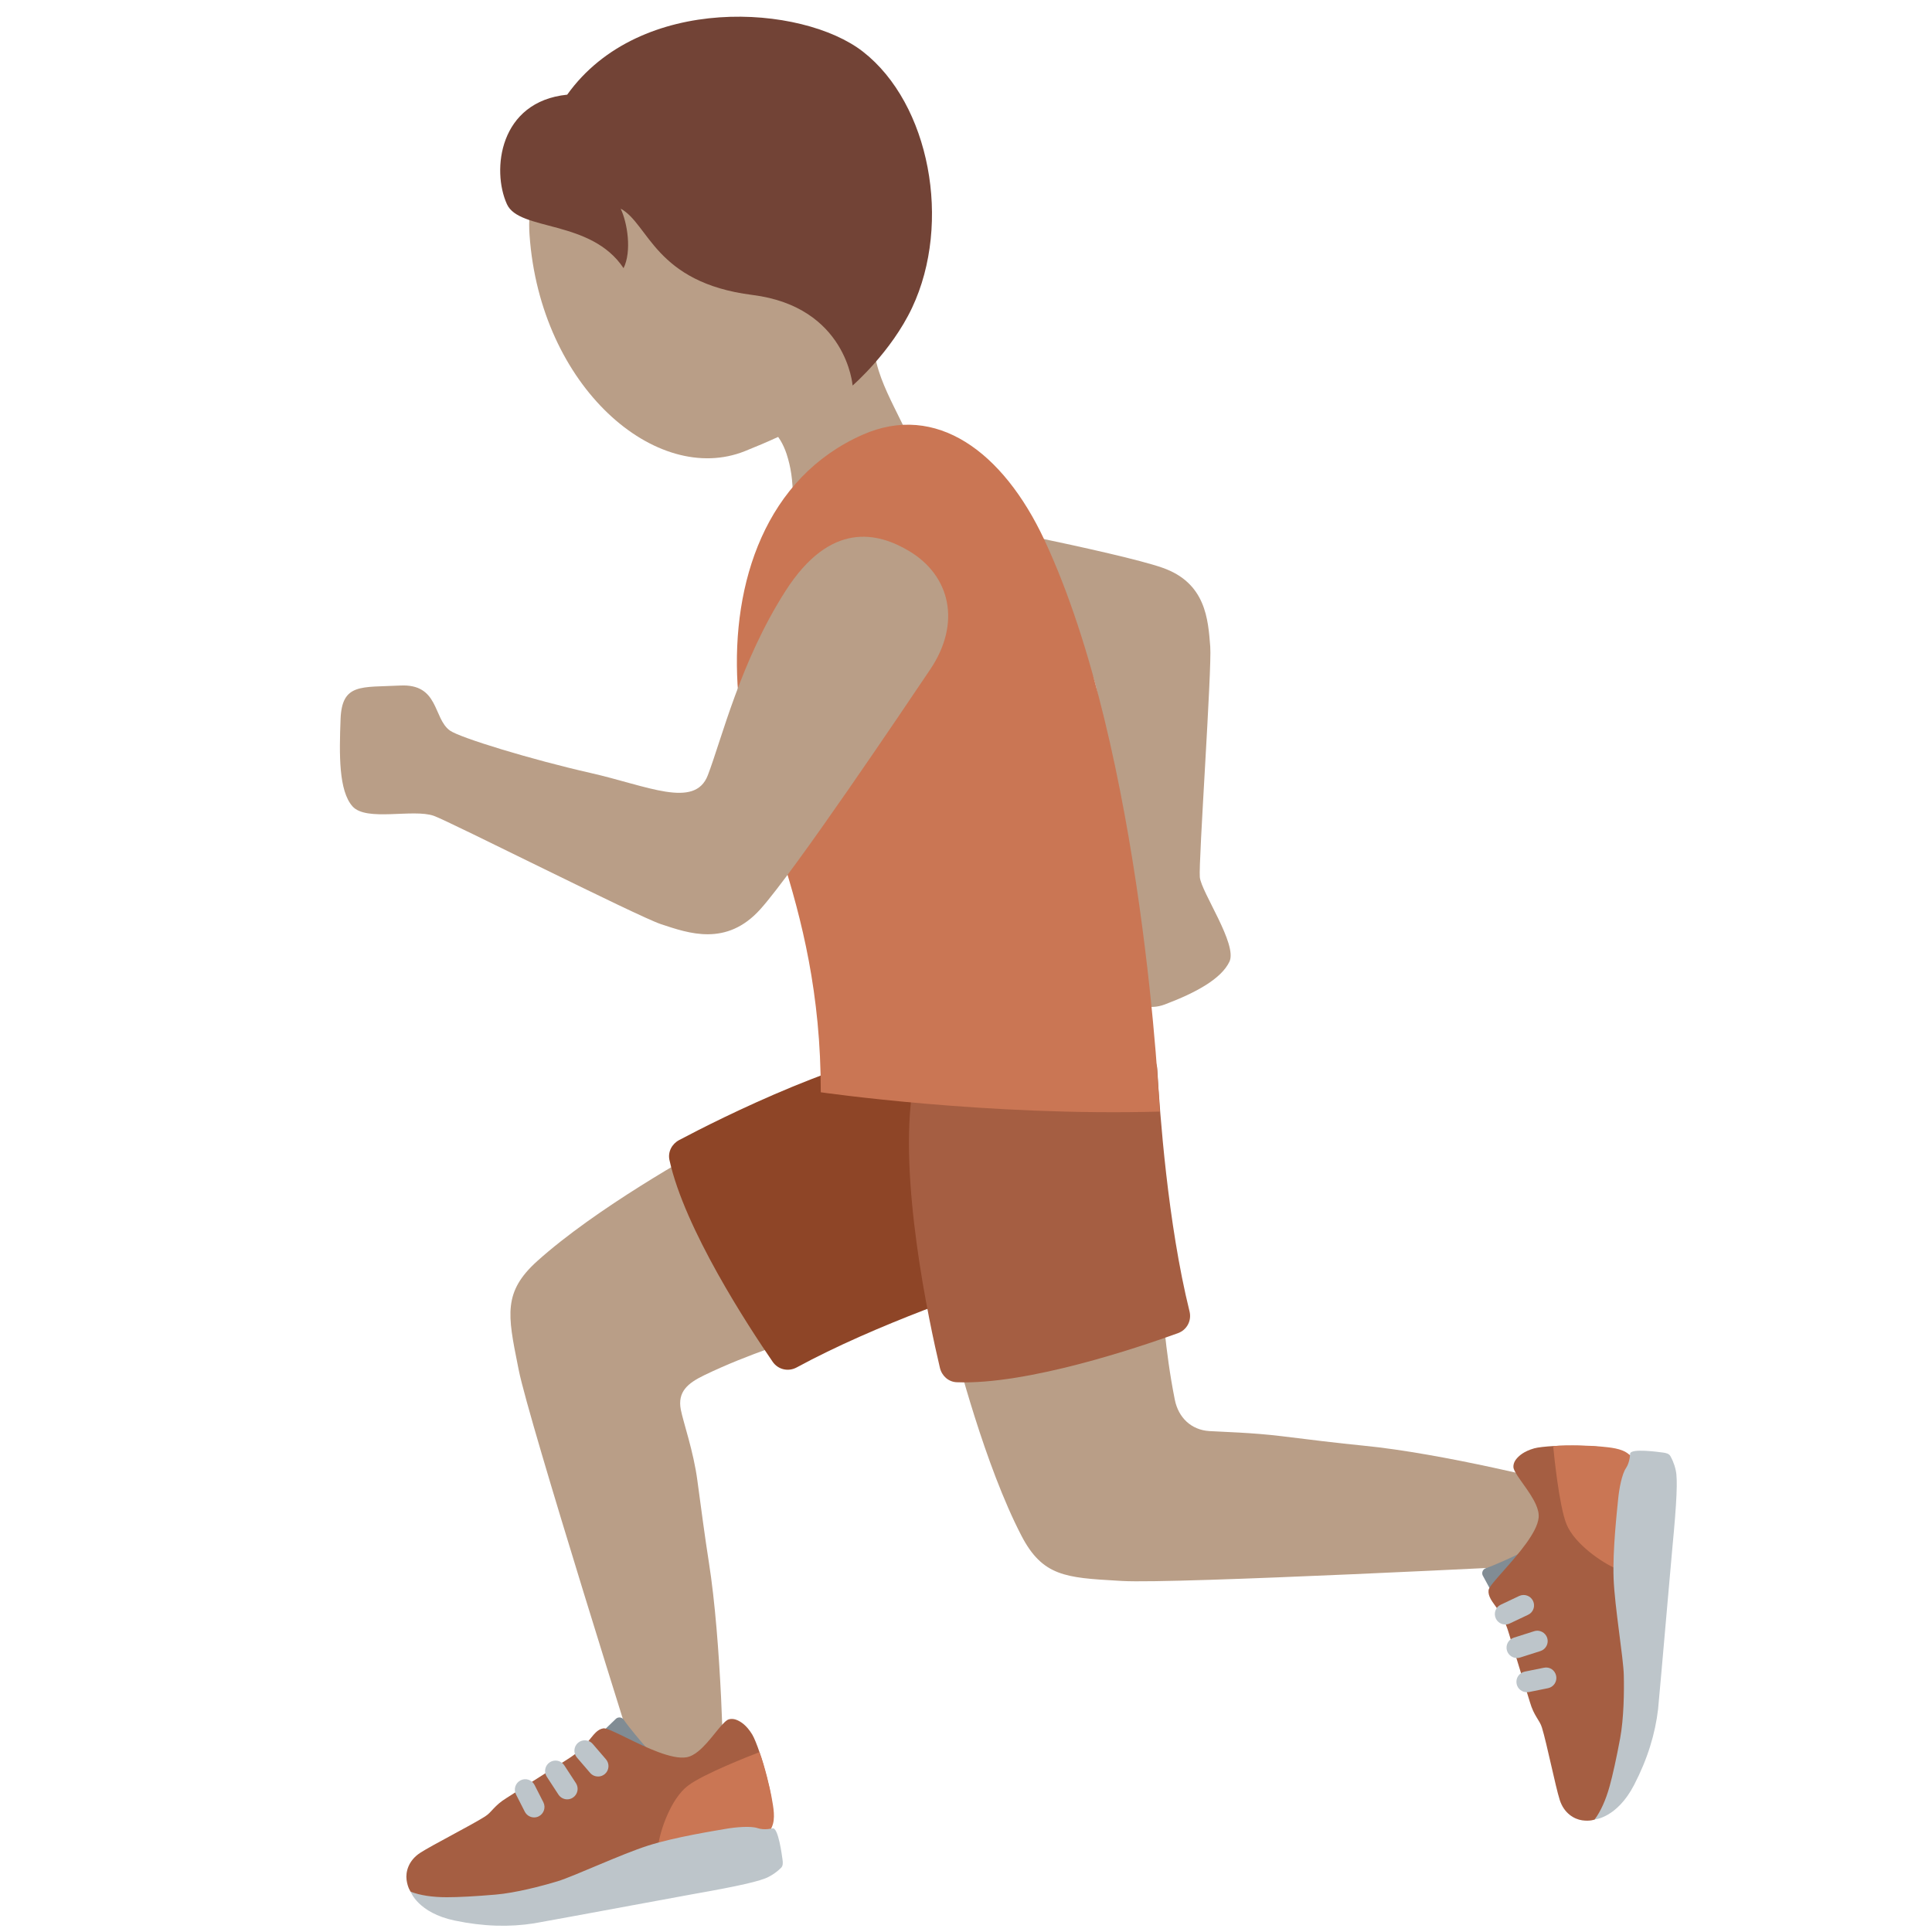 <ns0:svg xmlns:ns0="http://www.w3.org/2000/svg" viewBox="0 0 36 36"><ns0:path fill="#b99e87" d="M15.087 24.856l-1.728-3.593c-.428.233-2.257 1.253-3.35 2.237-.635.572-.549 1.002-.36 1.944l.017.085c.189.952 2.205 7.351 2.47 8.187l1.345-.334c.011-.446-.04-2.803-.272-4.27-.073-.463-.147-1.025-.214-1.522-.071-.543-.263-1.087-.309-1.323-.064-.334.13-.493.433-.64.862-.417 1.715-.66 1.968-.771zm8.793 1.905c-.546-.067-1.107-.08-1.346-.095-.339-.021-.577-.253-.643-.584-.188-.939-.225-1.767-.268-2.039l-3.912.767c.118.473.644 2.5 1.322 3.806.393.757.831.782 1.79.838l.087.005c.975.057 7.669-.284 8.545-.329l.015-1.385c-.43-.124-2.59-.664-4.069-.808-.464-.045-1.025-.115-1.521-.176z" /><ns0:path fill="#818c94" d="M27.805 29.682l-.178-.328c-.022-.053.004-.113.058-.132.171-.059.518-.217.639-.281-.105.24-.225.624-.359.74-.052.043-.134.063-.16.001z" /><ns0:path fill="#a55e42" d="M30.398 27.138c-.139-.111-.457-.166-.657-.185-.138-.013-.498-.024-.799-.008-.136.008-.291.024-.355.043-.198.057-.285.141-.332.198-.057.069-.062.144-.049.181.052.153.304.418.414.67.037.084.058.166.05.243-.027.276-.379.678-.643.976-.158.179-.285.32-.29.375-.006.059.011.109.037.158v.002c.072.132.229.269.337.629.069.232.395 1.291.395 1.291.078.27.182.336.226.481.091.297.251 1.094.331 1.346.08.252.271.36.418.381s.232-.014.232-.014.345-.155.574-1.449c.165-.935.019-1.079-.105-2.483s.216-2.835.216-2.835z" /><ns0:path fill="#ca7654" d="M30.109 29.226c-.235-.096-.771-.45-.922-.831-.136-.344-.229-1.273-.246-1.449.288-.026.731-.007.873.007.188.018.404.033.534.143l.05.043c0-.001-.229 1.473-.289 2.087z" /><ns0:path fill="#bdc5ca" d="M28.048 30.27c-.073 0-.142-.041-.175-.111-.046-.097-.005-.213.092-.258l.342-.162c.097-.046.212-.005.259.092.046.097.005.213-.092.258l-.342.162c-.028.013-.056.019-.084.019zm.218.625c-.082 0-.158-.053-.185-.135-.032-.102.024-.211.126-.244l.38-.121c.097-.033.21.023.243.126.032.102-.024.211-.126.244l-.38.121c-.018.007-.038.009-.058.009zm.184.637c-.091 0-.171-.063-.19-.155-.021-.105.046-.207.152-.229l.356-.072c.111-.023.207.047.229.152.021.105-.046.207-.152.229l-.356.072-.039.003zm2.776-4.13c-.006-.028-.027-.137-.101-.27-.025-.045-.082-.059-.14-.066-.072-.009-.6-.085-.61.022 0 0-.003.159-.077.268-.075.109-.127.377-.146.577-.019.199-.105.951-.085 1.478.02.528.183 1.482.19 1.8.008.318 0 .814-.068 1.18s-.14.692-.196.893c-.072.259-.168.471-.279.619 0 0 .417-.028.736-.645.252-.487.393-.955.446-1.411.004-.035.113-1.252.165-1.86.038-.445.102-1.155.102-1.155.081-.841.1-1.269.063-1.43z" /><ns0:path fill="#818c94" d="M11.211 32.283l.269-.259c.045-.036.11-.027.143.021.102.149.348.441.441.541-.26-.037-.661-.051-.809-.149-.056-.038-.096-.112-.044-.154z" /><ns0:path fill="#a55e42" d="M14.355 34.104c.07-.163.038-.485.003-.683-.024-.136-.109-.486-.206-.772-.043-.129-.101-.274-.136-.33-.108-.176-.212-.237-.28-.267-.082-.036-.155-.022-.188.001-.134.091-.322.405-.535.578-.071.058-.144.1-.22.113-.273.048-.755-.184-1.112-.359-.214-.105-.385-.189-.438-.18-.059.01-.102.039-.143.078l-.002.001h.001c-.108.104-.199.293-.516.492-.206.128-1.14.724-1.14.724-.24.147-.275.265-.403.346-.262.167-.987.534-1.209.678-.222.144-.275.357-.255.505.02.148.076.22.076.22s.242.291 1.549.166c.945-.09 1.045-.269 2.365-.763 1.32-.493 2.789-.548 2.789-.548z" /><ns0:path fill="#ca7654" d="M12.266 34.382c.03-.252.228-.863.555-1.11.295-.222 1.166-.56 1.331-.624.102.271.202.703.226.843.033.186.076.398.004.553l-.028.059c.001.001-1.481.173-2.088.279z" /><ns0:path fill="#bdc5ca" d="M11.144 33.103c-.054 0-.109-.023-.147-.067l-.247-.287c-.07-.081-.061-.204.02-.274.081-.07.205-.061.274.02l.247.287c.07.081.061.204-.02.274-.038.032-.083.047-.127.047zm-.575.425c-.063 0-.125-.031-.163-.088l-.218-.334c-.058-.09-.033-.21.057-.269.09-.058.209-.034.269.056l.218.334c.058.09.033.21-.057.269-.033.022-.069.032-.106.032zm-.617.337c-.07 0-.138-.039-.173-.106l-.165-.324c-.048-.095-.01-.212.085-.261.095-.049.211-.011.261.085l.165.324c.048.096.01.212-.085.261-.028.015-.059.021-.088.021zm4.369 1.108c.026-.014.125-.062.234-.17.036-.036.035-.095.026-.153-.01-.072-.078-.601-.184-.582 0 0-.154.04-.279-.003-.125-.043-.398-.021-.595.013-.197.035-.944.152-1.447.312-.503.16-1.379.571-1.684.664-.305.092-.784.217-1.156.249-.371.032-.705.05-.913.049-.269 0-.498-.036-.671-.103 0 0 .138.394.818.537.537.113 1.025.124 1.479.053.034-.005 1.237-.225 1.836-.337.439-.082 1.14-.21 1.14-.21.833-.146 1.25-.241 1.396-.319z" /><ns0:path fill="#8e4527" d="M12.654 21.244c.751-.398 3.235-1.653 4.947-1.804.156-.014.298.088.352.235l1.328 3.635c.068.186-.027.391-.216.451-.781.25-2.74.915-4.22 1.719-.157.085-.347.041-.448-.106-.456-.664-1.642-2.477-1.923-3.76-.032-.15.045-.298.18-.37z" /><ns0:path fill="#a55e42" d="M17.514 25.488c-.196-.827-.785-3.547-.501-5.242.026-.155.16-.266.316-.281l3.853-.37c.198-.019.371.125.382.323.046.818.196 2.882.601 4.517.043.173-.048.346-.216.407-.758.274-2.811.965-4.123.914-.153-.007-.276-.118-.312-.268z" /><ns0:path fill="#b99e87" d="M15.015 10.618c-.085.612.05 1.546 1.466 1.787 1.416.241 2.812.059 3.411-.108.599-.167.569.884.747 1.872.179.992.301 1.768.252 1.973-.082.347-.809 1.011-.517 1.612s.757 1.179 1.332.962c.575-.217 1.05-.475 1.203-.797s-.525-1.295-.552-1.574c-.027-.278.227-3.888.194-4.298-.04-.501-.078-1.187-.896-1.47-.818-.284-4.094-.92-4.915-1.079-.942-.185-1.612.309-1.725 1.12zM13.826.971C11.981.781 9.725 2.34 9.867 4.376c.198 2.841 2.368 4.687 4.011 4.031 1.723-.688 2.703-1.387 2.911-3.417.21-2.03-1.117-3.829-2.963-4.019z" /><ns0:path fill="#b99e87" d="M16.449 5.593c1.625-3.518-4.125-1.612-4.125-1.612-1.092.348.181 1.974-.058 3.122-.162.794 1.439.743 1.439.743s.685-.202.955.622l.002.008c.068.21.116.469.111.834-.027 1.808 2.503 2.205 2.528.394.01-.717-.229-1.278-.478-1.788l-.022-.045c-.372-.76-.753-1.408-.352-2.278z" /><ns0:path fill="#724336" d="M16.079.962c-1.13-.88-4.156-1.091-5.51.802-1.269.129-1.411 1.408-1.123 2.041.23.506 1.567.279 2.173 1.192.156-.315.072-.847-.054-1.109.525.283.637 1.379 2.455 1.608 1.757.221 1.867 1.688 1.867 1.688s.719-.623 1.109-1.451c.745-1.582.329-3.8-.917-4.771z" /><ns0:path fill="#ca7654" d="M19.459 10.057c-.77-1.644-2.017-2.56-3.384-1.957-1.809.799-2.443 2.756-2.332 4.652.122 2.065 1.556 3.924 1.551 7.601 0 0 3.109.449 6.316.36 0 0-.298-6.699-2.151-10.656z" /><ns0:path fill="#b99e87" d="M16.94 10.268c-.577-.345-1.462-.572-2.304.745s-1.187 2.756-1.447 3.433c-.243.632-1.127.196-2.194-.045-1.07-.242-2.429-.654-2.614-.79-.313-.229-.199-.874-.925-.837s-1.083-.047-1.11.622c-.026.669-.035 1.339.222 1.629.258.29 1.127.04 1.516.177.287.101 3.803 1.876 4.228 2.017.519.172 1.223.425 1.854-.275s2.658-3.714 3.167-4.47c.584-.867.373-1.748-.393-2.206z" /></ns0:svg>